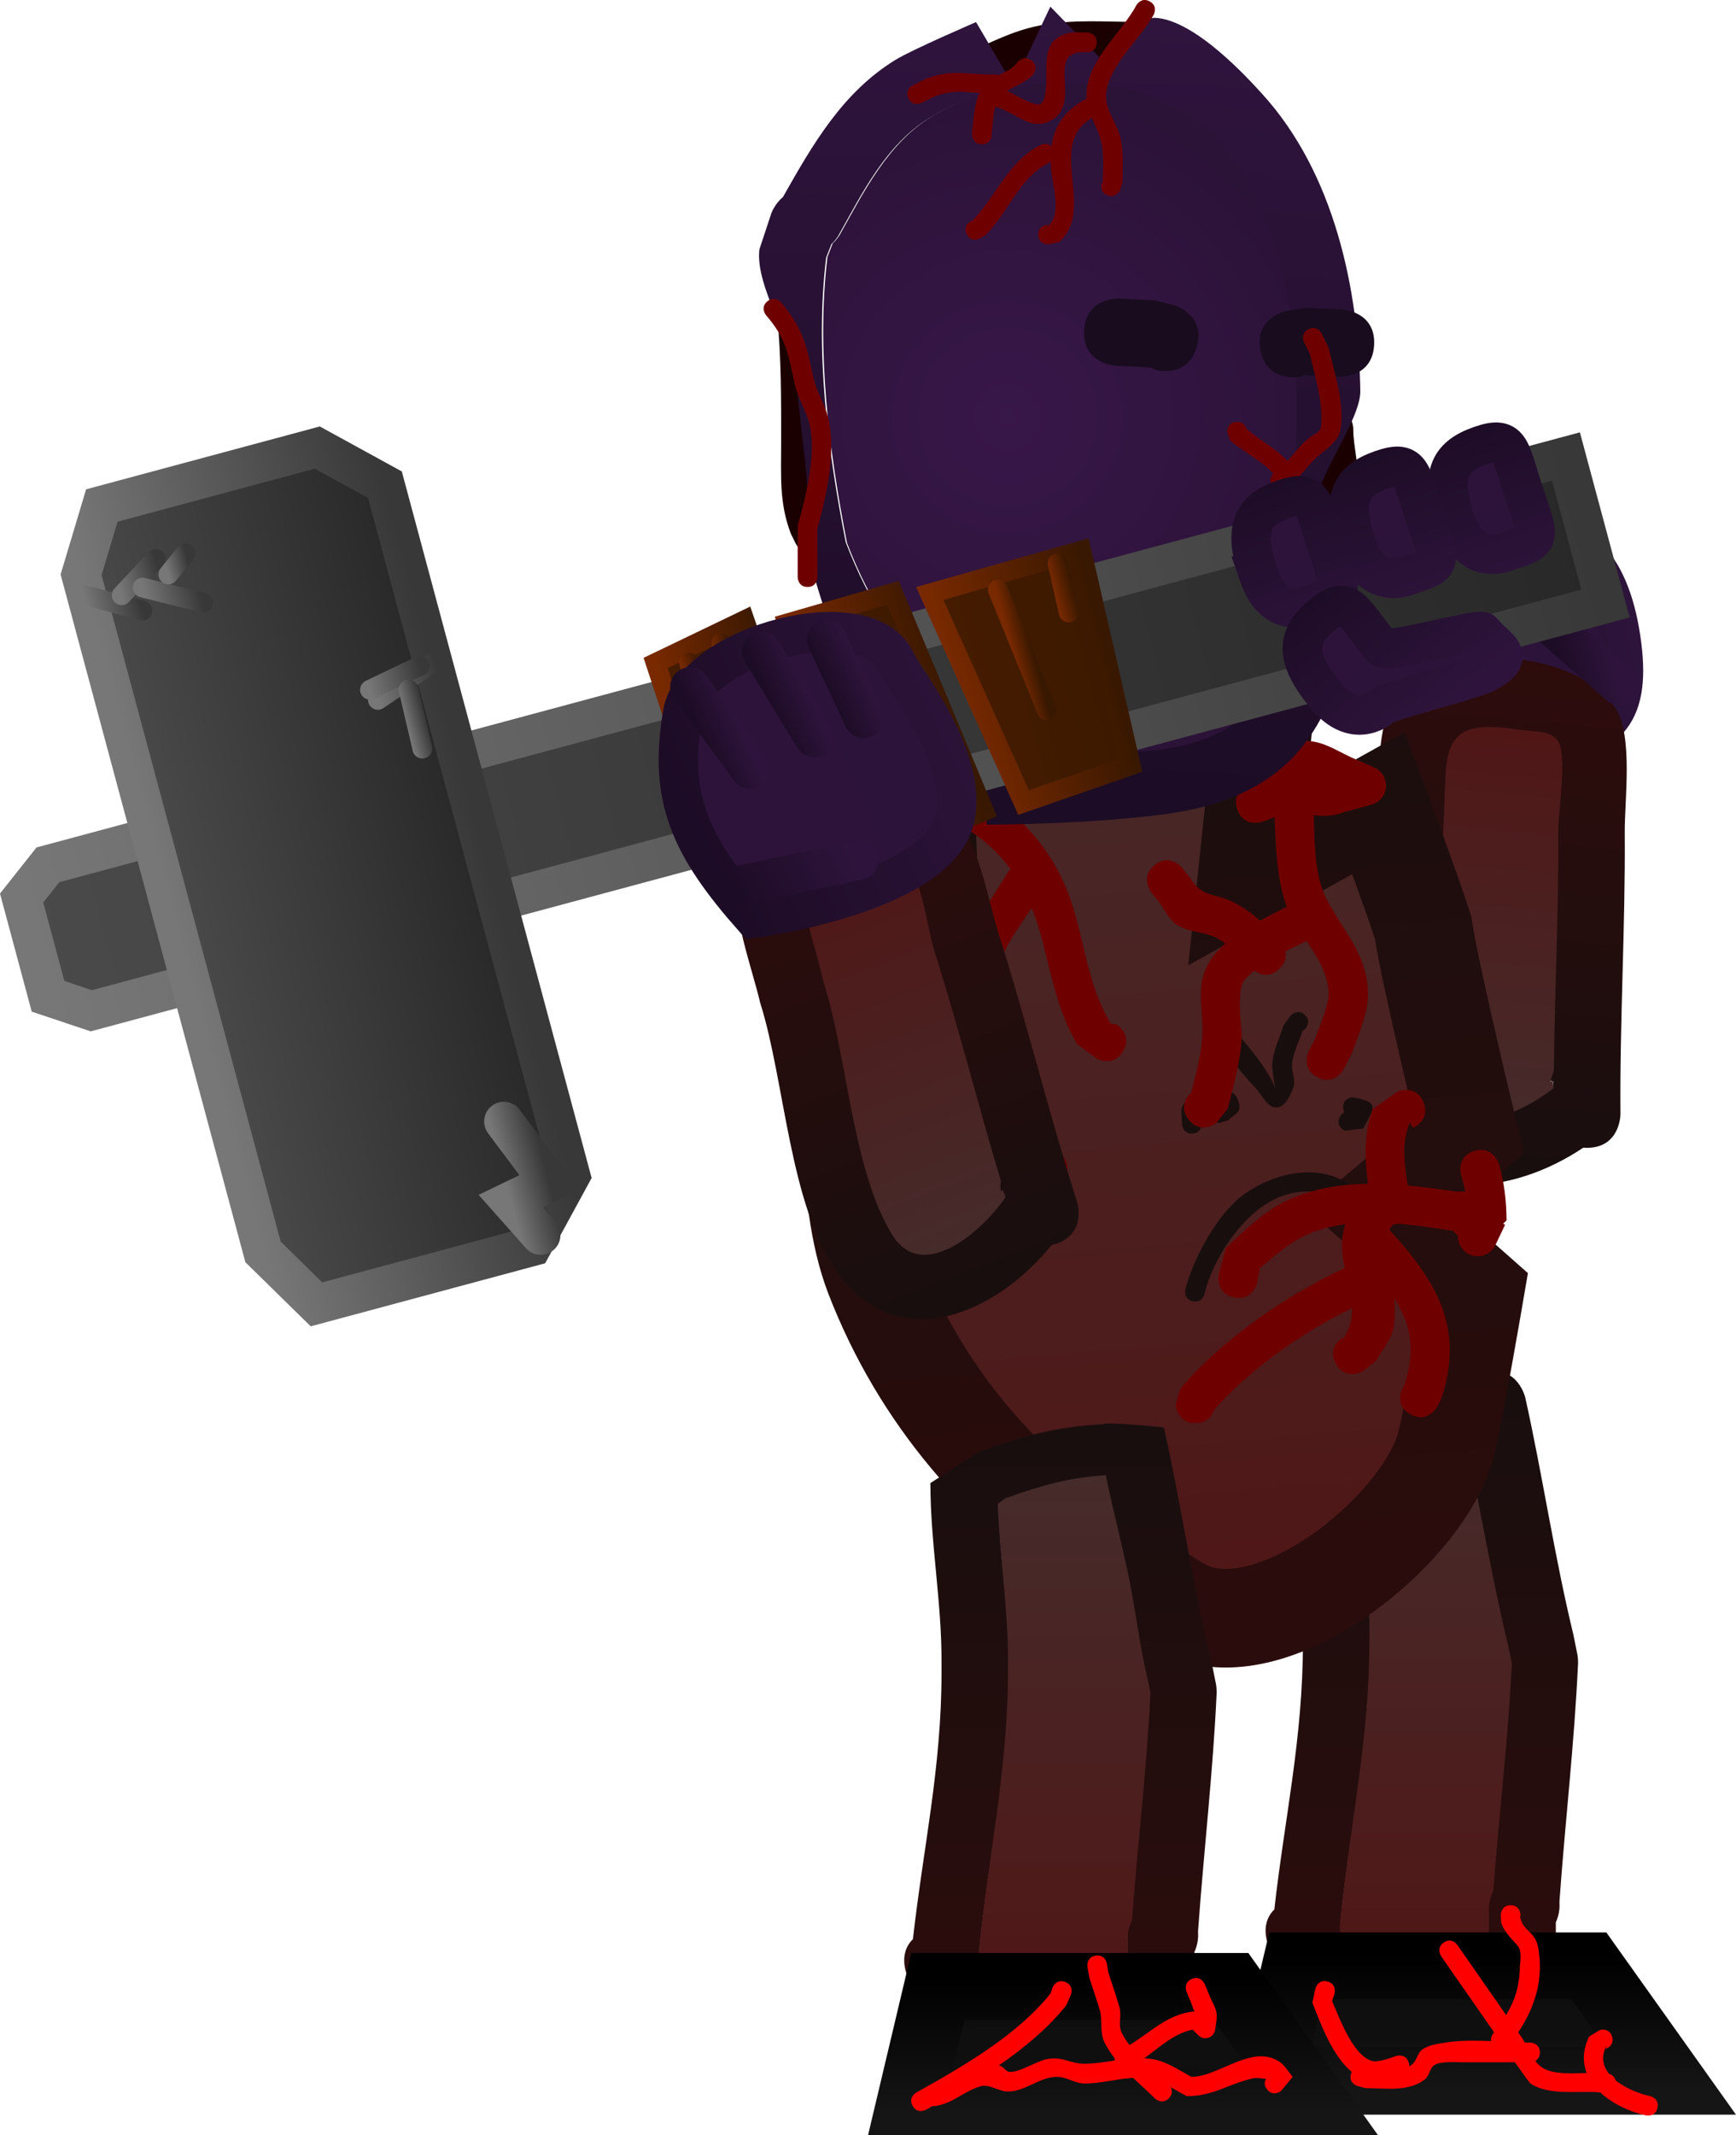 <svg version="1.1" xmlns="http://www.w3.org/2000/svg" xmlns:xlink="http://www.w3.org/1999/xlink" width="220.058" height="270.523" viewBox="0,0,220.058,270.523"><defs><linearGradient x1="340.288" y1="50.981" x2="368.051" y2="46.821" gradientUnits="userSpaceOnUse" id="color-1"><stop offset="0" stop-color="#2d1339"/><stop offset="1" stop-color="#2c1339"/></linearGradient><linearGradient x1="340.288" y1="50.981" x2="368.051" y2="46.821" gradientUnits="userSpaceOnUse" id="color-2"><stop offset="0" stop-color="#1d0c26"/><stop offset="1" stop-color="#2e143c"/></linearGradient><linearGradient x1="347.288" y1="118.467" x2="353.496" y2="51.833" gradientUnits="userSpaceOnUse" id="color-3"><stop offset="0" stop-color="#180e0e"/><stop offset="1" stop-color="#2e0c0c"/></linearGradient><linearGradient x1="347.93" y1="110.417" x2="352.572" y2="60.59" gradientUnits="userSpaceOnUse" id="color-4"><stop offset="0" stop-color="#462b2b"/><stop offset="1" stop-color="#501616"/></linearGradient><linearGradient x1="357.816" y1="52.086" x2="364.311" y2="50.438" gradientUnits="userSpaceOnUse" id="color-5"><stop offset="0" stop-color="#1d0c26"/><stop offset="1" stop-color="#2e143c"/></linearGradient><linearGradient x1="340.336" y1="141.944" x2="340.336" y2="225.846" gradientUnits="userSpaceOnUse" id="color-6"><stop offset="0" stop-color="#180e0e"/><stop offset="1" stop-color="#2e0c0c"/></linearGradient><linearGradient x1="340.835" y1="151.362" x2="340.835" y2="217.83" gradientUnits="userSpaceOnUse" id="color-7"><stop offset="0" stop-color="#462b2b"/><stop offset="1" stop-color="#501616"/></linearGradient><linearGradient x1="353.328" y1="216.063" x2="353.328" y2="233.118" gradientUnits="userSpaceOnUse" id="color-8"><stop offset="0" stop-color="#0d0d0d"/><stop offset="1" stop-color="#111111"/></linearGradient><linearGradient x1="353.328" y1="216.063" x2="353.328" y2="233.118" gradientUnits="userSpaceOnUse" id="color-9"><stop offset="0" stop-color="#000000"/><stop offset="1" stop-color="#151515"/></linearGradient><linearGradient x1="299.682" y1="39.783" x2="311.094" y2="173.665" gradientUnits="userSpaceOnUse" id="color-10"><stop offset="0" stop-color="#462b2b"/><stop offset="1" stop-color="#501616"/></linearGradient><linearGradient x1="299.872" y1="39.767" x2="311.284" y2="173.649" gradientUnits="userSpaceOnUse" id="color-11"><stop offset="0" stop-color="#190e0e"/><stop offset="1" stop-color="#2b0c0c"/></linearGradient><linearGradient x1="296.614" y1="-29.654" x2="291.642" y2="71.382" gradientUnits="userSpaceOnUse" id="color-12"><stop offset="0" stop-color="#2f143d"/><stop offset="1" stop-color="#1c0c25"/></linearGradient><radialGradient cx="287.819" cy="21.024" r="42.252" gradientUnits="userSpaceOnUse" id="color-13"><stop offset="0" stop-color="#381749"/><stop offset="1" stop-color="#2b1237"/></radialGradient><linearGradient x1="312.82" y1="37.776" x2="312.011" y2="54.204" gradientUnits="userSpaceOnUse" id="color-14"><stop offset="0" stop-color="#180c1e"/><stop offset="1" stop-color="#180c1e" stop-opacity="0"/></linearGradient><linearGradient x1="323.701" y1="37.566" x2="322.893" y2="53.994" gradientUnits="userSpaceOnUse" id="color-15"><stop offset="0" stop-color="#180c1e"/><stop offset="1" stop-color="#180c1e" stop-opacity="0"/></linearGradient><linearGradient x1="164.516" y1="88.214" x2="361.111" y2="35.365" gradientUnits="userSpaceOnUse" id="color-16"><stop offset="0" stop-color="#4a4a4a"/><stop offset="1" stop-color="#282828"/></linearGradient><linearGradient x1="164.516" y1="88.214" x2="361.111" y2="35.365" gradientUnits="userSpaceOnUse" id="color-17"><stop offset="0" stop-color="#777777"/><stop offset="1" stop-color="#383838"/></linearGradient><linearGradient x1="181.963" y1="84.117" x2="220.744" y2="73.692" gradientUnits="userSpaceOnUse" id="color-18"><stop offset="0" stop-color="#4a4a4a"/><stop offset="1" stop-color="#282828"/></linearGradient><linearGradient x1="181.963" y1="84.117" x2="220.744" y2="73.692" gradientUnits="userSpaceOnUse" id="color-19"><stop offset="0" stop-color="#777777"/><stop offset="1" stop-color="#383838"/></linearGradient><linearGradient x1="171.236" y1="45.447" x2="177.665" y2="43.719" gradientUnits="userSpaceOnUse" id="color-20"><stop offset="0" stop-color="#777777"/><stop offset="1" stop-color="#383838"/></linearGradient><linearGradient x1="175.088" y1="42.026" x2="180.28" y2="40.63" gradientUnits="userSpaceOnUse" id="color-21"><stop offset="0" stop-color="#777777"/><stop offset="1" stop-color="#383838"/></linearGradient><linearGradient x1="178.672" y1="44.509" x2="185.348" y2="42.714" gradientUnits="userSpaceOnUse" id="color-22"><stop offset="0" stop-color="#777777"/><stop offset="1" stop-color="#383838"/></linearGradient><linearGradient x1="181.176" y1="40.015" x2="183.895" y2="39.284" gradientUnits="userSpaceOnUse" id="color-23"><stop offset="0" stop-color="#777777"/><stop offset="1" stop-color="#383838"/></linearGradient><linearGradient x1="207.637" y1="55.53" x2="215.549" y2="53.403" gradientUnits="userSpaceOnUse" id="color-24"><stop offset="0" stop-color="#777777"/><stop offset="1" stop-color="#383838"/></linearGradient><linearGradient x1="206.829" y1="54.991" x2="213.504" y2="53.196" gradientUnits="userSpaceOnUse" id="color-25"><stop offset="0" stop-color="#777777"/><stop offset="1" stop-color="#383838"/></linearGradient><linearGradient x1="211.558" y1="59.645" x2="213.972" y2="58.996" gradientUnits="userSpaceOnUse" id="color-26"><stop offset="0" stop-color="#777777"/><stop offset="1" stop-color="#383838"/></linearGradient><linearGradient x1="259.317" y1="56.896" x2="268.712" y2="54.37" gradientUnits="userSpaceOnUse" id="color-27"><stop offset="0" stop-color="#777777"/><stop offset="1" stop-color="#383838"/></linearGradient><linearGradient x1="265.712" y1="55.044" x2="270.904" y2="53.648" gradientUnits="userSpaceOnUse" id="color-28"><stop offset="0" stop-color="#777777"/><stop offset="1" stop-color="#383838"/></linearGradient><linearGradient x1="269.69" y1="57.023" x2="277.602" y2="54.897" gradientUnits="userSpaceOnUse" id="color-29"><stop offset="0" stop-color="#777777"/><stop offset="1" stop-color="#383838"/></linearGradient><linearGradient x1="246.9" y1="65.933" x2="260.993" y2="62.145" gradientUnits="userSpaceOnUse" id="color-30"><stop offset="0" stop-color="#461c00"/><stop offset="1" stop-color="#3b1900"/></linearGradient><linearGradient x1="246.9" y1="65.933" x2="260.993" y2="62.145" gradientUnits="userSpaceOnUse" id="color-31"><stop offset="0" stop-color="#782900"/><stop offset="1" stop-color="#381800"/></linearGradient><linearGradient x1="263.945" y1="62.279" x2="281.252" y2="57.627" gradientUnits="userSpaceOnUse" id="color-32"><stop offset="0" stop-color="#461c00"/><stop offset="1" stop-color="#3b1900"/></linearGradient><linearGradient x1="263.945" y1="62.279" x2="281.252" y2="57.627" gradientUnits="userSpaceOnUse" id="color-33"><stop offset="0" stop-color="#782900"/><stop offset="1" stop-color="#381800"/></linearGradient><linearGradient x1="281.647" y1="57.123" x2="300.931" y2="51.939" gradientUnits="userSpaceOnUse" id="color-34"><stop offset="0" stop-color="#461c00"/><stop offset="1" stop-color="#3b1900"/></linearGradient><linearGradient x1="281.647" y1="57.123" x2="300.931" y2="51.939" gradientUnits="userSpaceOnUse" id="color-35"><stop offset="0" stop-color="#782900"/><stop offset="1" stop-color="#381800"/></linearGradient><linearGradient x1="266.727" y1="59.808" x2="269.941" y2="58.944" gradientUnits="userSpaceOnUse" id="color-36"><stop offset="0" stop-color="#782900"/><stop offset="1" stop-color="#381800"/></linearGradient><linearGradient x1="274.747" y1="63.882" x2="277.161" y2="63.233" gradientUnits="userSpaceOnUse" id="color-37"><stop offset="0" stop-color="#782900"/><stop offset="1" stop-color="#381800"/></linearGradient><linearGradient x1="288.491" y1="50.909" x2="290.905" y2="50.26" gradientUnits="userSpaceOnUse" id="color-38"><stop offset="0" stop-color="#782900"/><stop offset="1" stop-color="#381800"/></linearGradient><linearGradient x1="293.662" y1="43.024" x2="296.076" y2="42.375" gradientUnits="userSpaceOnUse" id="color-39"><stop offset="0" stop-color="#782900"/><stop offset="1" stop-color="#381800"/></linearGradient><linearGradient x1="248.975" y1="62.194" x2="251.389" y2="61.545" gradientUnits="userSpaceOnUse" id="color-40"><stop offset="0" stop-color="#782900"/><stop offset="1" stop-color="#381800"/></linearGradient><linearGradient x1="258.019" y1="69.705" x2="260.434" y2="69.056" gradientUnits="userSpaceOnUse" id="color-41"><stop offset="0" stop-color="#782900"/><stop offset="1" stop-color="#381800"/></linearGradient><linearGradient x1="250.752" y1="52.04" x2="253.167" y2="51.391" gradientUnits="userSpaceOnUse" id="color-42"><stop offset="0" stop-color="#782900"/><stop offset="1" stop-color="#381800"/></linearGradient><linearGradient x1="224.205" y1="118.061" x2="229.397" y2="116.666" gradientUnits="userSpaceOnUse" id="color-43"><stop offset="0" stop-color="#777777"/><stop offset="1" stop-color="#383838"/></linearGradient><linearGradient x1="294.526" y1="148.564" x2="294.526" y2="229.602" gradientUnits="userSpaceOnUse" id="color-44"><stop offset="0" stop-color="#180e0e"/><stop offset="1" stop-color="#2e0c0c"/></linearGradient><linearGradient x1="295.025" y1="155.119" x2="295.025" y2="221.587" gradientUnits="userSpaceOnUse" id="color-45"><stop offset="0" stop-color="#462b2b"/><stop offset="1" stop-color="#501616"/></linearGradient><linearGradient x1="307.947" y1="218.666" x2="307.947" y2="235.721" gradientUnits="userSpaceOnUse" id="color-46"><stop offset="0" stop-color="#0d0d0d"/><stop offset="1" stop-color="#111111"/></linearGradient><linearGradient x1="307.947" y1="218.666" x2="307.947" y2="235.721" gradientUnits="userSpaceOnUse" id="color-47"><stop offset="0" stop-color="#000000"/><stop offset="1" stop-color="#151515"/></linearGradient><linearGradient x1="286.261" y1="132.77" x2="262.107" y2="70.826" gradientUnits="userSpaceOnUse" id="color-48"><stop offset="0" stop-color="#180e0e"/><stop offset="1" stop-color="#2e0c0c"/></linearGradient><linearGradient x1="283.507" y1="125.207" x2="265.434" y2="78.862" gradientUnits="userSpaceOnUse" id="color-49"><stop offset="0" stop-color="#462b2b"/><stop offset="1" stop-color="#501616"/></linearGradient><linearGradient x1="346.262" y1="21.796" x2="353.689" y2="43.078" gradientUnits="userSpaceOnUse" id="color-50"><stop offset="0" stop-color="#2d1339"/><stop offset="1" stop-color="#2c1339"/></linearGradient><linearGradient x1="346.262" y1="21.796" x2="353.689" y2="43.078" gradientUnits="userSpaceOnUse" id="color-51"><stop offset="0" stop-color="#1d0c26"/><stop offset="1" stop-color="#2e143c"/></linearGradient><linearGradient x1="333.731" y1="24.853" x2="341.159" y2="46.135" gradientUnits="userSpaceOnUse" id="color-52"><stop offset="0" stop-color="#2d1339"/><stop offset="1" stop-color="#2c1339"/></linearGradient><linearGradient x1="333.731" y1="24.853" x2="341.159" y2="46.135" gradientUnits="userSpaceOnUse" id="color-53"><stop offset="0" stop-color="#1d0c26"/><stop offset="1" stop-color="#2e143c"/></linearGradient><linearGradient x1="321.306" y1="28.585" x2="328.734" y2="49.867" gradientUnits="userSpaceOnUse" id="color-54"><stop offset="0" stop-color="#2d1339"/><stop offset="1" stop-color="#2c1339"/></linearGradient><linearGradient x1="321.306" y1="28.585" x2="328.734" y2="49.867" gradientUnits="userSpaceOnUse" id="color-55"><stop offset="0" stop-color="#1d0c26"/><stop offset="1" stop-color="#2e143c"/></linearGradient><linearGradient x1="325.302" y1="43.957" x2="339.615" y2="61.371" gradientUnits="userSpaceOnUse" id="color-56"><stop offset="0" stop-color="#2d1339"/><stop offset="1" stop-color="#2c1339"/></linearGradient><linearGradient x1="325.302" y1="43.957" x2="339.615" y2="61.371" gradientUnits="userSpaceOnUse" id="color-57"><stop offset="0" stop-color="#1d0c26"/><stop offset="1" stop-color="#2e143c"/></linearGradient><linearGradient x1="246.399" y1="70.348" x2="285.195" y2="52.932" gradientUnits="userSpaceOnUse" id="color-58"><stop offset="0" stop-color="#2d1339"/><stop offset="1" stop-color="#2c1339"/></linearGradient><linearGradient x1="246.399" y1="70.348" x2="285.195" y2="52.932" gradientUnits="userSpaceOnUse" id="color-59"><stop offset="0" stop-color="#1d0c26"/><stop offset="1" stop-color="#2e143c"/></linearGradient><linearGradient x1="249.107" y1="61.496" x2="253.668" y2="59.448" gradientUnits="userSpaceOnUse" id="color-60"><stop offset="0" stop-color="#1d0c26"/><stop offset="1" stop-color="#2e143c"/></linearGradient><linearGradient x1="257.708" y1="57.238" x2="262.27" y2="55.19" gradientUnits="userSpaceOnUse" id="color-61"><stop offset="0" stop-color="#1d0c26"/><stop offset="1" stop-color="#2e143c"/></linearGradient><linearGradient x1="264.959" y1="55.272" x2="269.52" y2="53.224" gradientUnits="userSpaceOnUse" id="color-62"><stop offset="0" stop-color="#1d0c26"/><stop offset="1" stop-color="#2e143c"/></linearGradient><linearGradient x1="253.682" y1="82.154" x2="268.21" y2="75.632" gradientUnits="userSpaceOnUse" id="color-63"><stop offset="0" stop-color="#1d0c26"/><stop offset="1" stop-color="#2e143c"/></linearGradient></defs><g transform="translate(-160.102,31.785)"><g data-paper-data="{&quot;isPaintingLayer&quot;:true}" fill-rule="nonzero" stroke-linejoin="miter" stroke-miterlimit="10" stroke-dasharray="" stroke-dashoffset="0" style="mix-blend-mode: normal"><g><path d="M338.267,52.23c-1.443,-9.626 6.008,-14.936 13.675,-16.085c7.666,-1.149 12.167,3.316 13.609,12.942c1.443,9.626 -1.659,12.392 -9.325,13.54c-7.666,1.149 -16.517,-0.772 -17.959,-10.398z" fill="url(#color-1)" stroke="url(#color-2)" stroke-width="5" stroke-linecap="butt"/><g stroke="none" stroke-width="0.5" stroke-linecap="butt"><path d="M357,103.795c0.109,-9.999 0.607,-19.992 0.529,-30.022c-0.018,-2.379 1.154,-9.228 0.102,-11.337c-0.825,-1.653 -3.473,-1.335 -5.297,-1.629c-10.668,-1.722 -8.52,3.688 -9.219,12.845c0.083,9.771 -3.564,23.228 -1.155,32.592c1.861,7.235 11.294,2.707 15.023,-0.335c0.001,-0.228 0.002,-0.455 0.004,-0.683l-0.401,-0.101c0,0 0.082,-0.607 0.414,-1.33zM360.791,113.625c-8.853,5.975 -22.656,8.119 -26.973,-4.847c-3.267,-9.814 0.849,-25.03 0.775,-35.414c0.322,-4.302 -0.184,-12.513 2.048,-16.25c4.794,-8.027 23.338,-6.954 28.284,0.905c2.213,3.516 1.099,11.606 1.131,15.688c0.092,11.905 -0.643,23.768 -0.543,35.638c0,0 0.033,4.264 -4.231,4.297c-0.171,0.001 -0.335,-0.004 -0.492,-0.016z" fill="url(#color-3)"/><path d="M356.643,105.285l0.285,-0.22c-0.002,0.228 0.113,0.776 0.112,1.004c-3.729,3.043 -13.278,7.57 -15.139,0.335c-2.409,-9.364 1.213,-23.13 1.131,-32.901c0.699,-9.157 -1.347,-14.588 9.321,-12.866c1.824,0.294 4.51,-0.015 5.334,1.638c1.052,2.109 -0.08,8.978 -0.062,11.357c0.078,10.031 -0.454,20.323 -0.563,30.321c-0.332,0.723 -0.42,1.332 -0.42,1.332z" data-paper-data="{&quot;noHover&quot;:false,&quot;origItem&quot;:[&quot;Path&quot;,{&quot;applyMatrix&quot;:true,&quot;segments&quot;:[[[616.01757,324.85208],[0.42222,0.19775],[-5.862,-0.10908]],[[598.41748,324.4053],[5.88139,0],[-1.39497,0]],[[591.77102,324.29391],[1.24103,-0.60726],[-0.97287,0.47604]],[[590.7917,327.39212],[0.18086,-1.06789],[-1.058,6.24707]],[[598.28123,332.85556],[-5.36576,-0.45131],[5.72909,-0.0041]],[[617.38488,333.68111],[-5.50117,1.3696],[4.2505,-1.05822]],[[617.25671,324.87154],[1.76693,2.20033],[-0.1335,-0.00169]],[[616.85624,324.86607],[0.13349,0.00196],[0,0]],[616.79521,325.10061]],&quot;closed&quot;:true}]}" fill="url(#color-4)"/></g><path d="M356.62,47.372l8.887,7.781" fill="none" stroke="url(#color-5)" stroke-width="5" stroke-linecap="round"/></g><g stroke-linecap="butt"><g><g data-paper-data="{&quot;index&quot;:null}" stroke="none" stroke-width="0.5"><path d="M322.146,217.208l-1.139,-2.235c0,0 -1.415,-2.83 0.631,-4.833c1.293,-11.555 3.625,-21.667 3.625,-33.78c0,0 0,-4.264 4.264,-4.264c4.264,0 4.264,4.264 4.264,4.264c0,0 0,4.264 -4.264,4.264c-4.264,0 -4.264,-4.264 -4.264,-4.264v-1.412c0.018,-7.57 -1.407,-14.976 -1.412,-22.589c0,0 0,-4.066 3.97,-4.257l2.602,-1.633c5.721,-2.074 10.28,-3.181 15.969,-3.473c0.478,-0.4 1.119,-0.727 1.976,-0.918c4.162,-0.925 5.087,3.237 5.087,3.237c2.218,9.982 3.69,20.116 6.099,30.039l0.508,2.521c0,0 0.039,0.197 0.058,0.513c0.029,0.316 0.02,0.516 0.02,0.516c-0.461,10.134 -1.64,20.124 -2.359,30.228l0.011,0.637c0,0 0,0.981 -0.471,2.002c0,1.372 0,2.744 0,4.116v4.108c0.067,1.447 -0.417,2.419 -1.065,3.071c-0.595,0.7 -1.524,1.263 -2.971,1.316c-12.517,1.058 -23.348,5.024 -31.138,-7.176zM348.793,209.771c0,0 0,-1.086 0.548,-2.163c0.71,-9.548 1.798,-18.999 2.256,-28.577l-0.331,-1.669c-2.063,-8.537 -3.454,-17.219 -5.209,-25.832c-4.495,0.277 -8.007,1.233 -12.72,2.953l-0.902,0.67c0.261,6.637 1.341,13.138 1.355,19.794v1.412c0,12.643 -2.647,23.572 -3.786,35.719l0.021,0.988c0,0 0,0.205 -0.045,0.526c4.363,5.943 11.645,3.969 18.812,2.795c0,-2.492 0,-5.358 0,-6.615z" fill="url(#color-6)"/><path d="M348.835,216.552c-7.167,1.174 -14.55,3.143 -18.913,-2.801c0.045,-0.321 0.044,-0.526 0.044,-0.526l-0.023,-0.988c1.139,-12.147 3.738,-23.365 3.738,-36.008l0.01,-1.42c-0.014,-6.656 -1.04,-13.183 -1.302,-19.82l0.907,-0.671c4.713,-1.72 8.293,-2.679 12.787,-2.956c1.755,8.614 3.259,17.367 5.323,25.904l0.342,1.688c-0.458,9.578 -1.638,19.266 -2.348,28.815c-0.548,1.076 -0.556,2.165 -0.556,2.165c0,1.257 -0.01,4.127 -0.01,6.618z" data-paper-data="{&quot;noHover&quot;:false,&quot;origItem&quot;:[&quot;Path&quot;,{&quot;applyMatrix&quot;:true,&quot;segments&quot;:[[[329.34589,196.45675],[0,0.36854],[0,0]],[[329.50667,195.82278],[-0.16078,0.31546],[0.20811,-2.79922]],[[330.16794,187.44507],[-0.13425,2.80784],[0,0]],[[330.07085,186.95568],[0,0],[-0.60488,-2.50272]],[[328.54369,179.3825],[0.51447,2.5252],[-1.31764,0.08123]],[[324.81473,180.24814],[1.38162,-0.50411],[0,0]],[[324.55041,180.44449],[0,0],[0.07662,1.9458]],[[324.94774,186.24748],[-0.00418,-1.95127],[0,0]],[[324.94774,186.66137],[0,0],[0,3.7065]],[[323.83783,197.13298],[0.33393,-3.56105],[0,0]],[323.84403,197.42249],[[323.83081,197.57676],[0.01322,-0.09403],[1.27911,1.74231]],[[329.34589,198.39616],[-2.10106,0.34423],[0,-0.73049]]],&quot;closed&quot;:true}]}" fill="url(#color-7)"/></g><path d="M320.893,231.885l3.462,-14.589h37.177l10.385,14.589z" fill="url(#color-8)" stroke="url(#color-9)" stroke-width="8.5"/></g><path d="M328.366,219.263c1.212,0.306 0.906,1.518 0.906,1.518l-0.313,0.978c0.922,2.037 2.575,6.792 5.008,7.554c0.843,0.264 2.532,-0.432 3.148,-0.621c0,0 1.197,-0.359 1.556,0.838c0.054,0.179 0.073,0.34 0.066,0.483c0.148,-0.078 0.284,-0.17 0.405,-0.276c0.571,-0.502 0.651,-1.465 1.285,-1.885c0.816,-0.542 1.85,-0.681 2.816,-0.839c1.85,-0.303 3.859,-0.28 5.863,-0.196c-0.072,-0.525 0.275,-0.97 0.275,-0.97c0.039,-0.05 0.077,-0.099 0.115,-0.149c-1.902,-2.731 -3.803,-5.461 -5.705,-8.192l-0.999,-1.435c0,0 -0.714,-1.026 0.311,-1.74c1.026,-0.714 1.74,0.311 1.74,0.311c1.779,2.555 4.116,5.91 6.177,8.869c1.043,-1.726 1.67,-3.506 1.728,-5.82c0.026,-1.015 0.36,-2.274 -0.319,-3.029c-0.781,-0.868 -1.674,-1.741 -2.036,-2.852l-0.048,-0.957c0,0 0,-1.25 1.25,-1.25c1.25,0 1.25,1.25 1.25,1.25l-0.048,0.271c0.409,1.886 1.912,1.705 2.293,3.87c0.714,4.061 -0.429,7.518 -2.538,10.718c0.148,0.212 0.292,0.42 0.433,0.622c0.146,0.21 0.28,0.432 0.407,0.66c0.221,0.004 0.44,0.006 0.657,0.006c0,0 1.25,0 1.25,1.25c0,0.598 -0.286,0.91 -0.584,1.072c0.231,0.304 0.494,0.577 0.809,0.799c1.305,0.92 3.644,0.804 5.712,0.734c-0.524,-1.344 -0.52,-2.89 0.29,-4.597l1.337,-0.832c0,0 1.186,-0.395 1.581,0.791c0.395,1.186 -0.791,1.581 -0.791,1.581l0.109,-0.422c-0.753,1.396 -0.476,2.601 0.306,3.583c0.267,0.091 0.692,0.312 0.818,0.816c1.254,1.026 3.021,1.713 4.374,2.008c0,0 1.22,0.271 0.949,1.491c-0.271,1.22 -1.491,0.949 -1.491,0.949c-2.072,-0.467 -4.231,-1.472 -5.758,-2.909c-2.782,-0.247 -6.503,0.458 -8.853,-1.134c-0.14,-0.095 -1.125,-1.48 -1.966,-2.68c-2.176,0.002 -4.352,0.004 -6.528,-0.001c-0.699,-0.002 -3.006,-0.175 -3.728,0.378c-0.568,0.435 -0.602,1.365 -1.171,1.799c-2.13,1.624 -5.07,1.098 -7.542,1.098l-1.009,-0.269c0,0 -1.186,-0.395 -0.791,-1.581c0.025,-0.074 0.053,-0.143 0.083,-0.205c-2.496,-2.045 -4.02,-6.296 -4.994,-8.779l0.382,-1.774c0,0 0.306,-1.212 1.518,-0.906z" fill="#ff0000" stroke="none" stroke-width="0.5"/></g><g stroke-linecap="butt"><path d="M277.368,68.122c7.802,-5.974 4.746,-23.606 14.341,-26.691c12.523,-4.027 29.286,11.198 29.286,11.198l-2.794,26.587l16.635,-9.241c0,0 4.076,10.84 5.668,15.778c0.68,5.067 5.814,26.328 5.814,26.328l-11.073,9.398l11.79,10.413c0,0 -2.324,13.595 -3.504,18.854c-2.373,10.577 -20.861,26.023 -32.319,21.767c-2.515,-0.934 -8.638,-5.494 -10.855,-7.08c-13.241,-8.369 -23.612,-20.562 -29.399,-35.503c-4.095,-10.573 -2.498,-26.333 -3.608,-37.653c-0.96,-9.798 -1.854,-11.427 0.121,-21.473c1.053,-0.337 10.331,8.88 10.331,8.88z" data-paper-data="{&quot;noHover&quot;:false,&quot;origItem&quot;:[&quot;Path&quot;,{&quot;applyMatrix&quot;:true,&quot;segments&quot;:[[[676.95363,327.53763],[0.52277,-0.13029],[-1.28111,4.82322]],[[677.42355,343.54993],[-0.15471,-4.79615],[0.17873,5.54086]],[[677.97299,361.88541],[-1.65452,-5.27281],[2.33812,7.45136]],[[691.0677,380.04187],[-6.17325,-4.49245],[1.0278,0.84204]],[[696.10429,383.8304],[-1.19344,-0.53461],[5.43667,2.43539]],[[712.45871,374.29465],[-1.49146,5.06858],[2.76649,-9.40165]],[[713.03049,342.71279],[0.65934,9.6801],[-2.73024,-10.85366]],[[690.81498,319.65452],[14.83008,-3.71801],[-4.76467,1.19454]],[[677.83852,327.16594],[3.98524,-2.65696],[0,0]]],&quot;closed&quot;:true}],&quot;index&quot;:null}" fill="url(#color-10)" stroke="url(#color-11)" stroke-width="12.5"/><path d="M294.61,117.953c-1.778,1.758 -3.535,-0.02 -3.535,-0.02l-1.768,-2.276c-0.943,-3.697 -1.958,-7.05 -3.637,-10.498c-1.75,-3.593 -4.288,-6.763 -4.382,-10.928c-0.135,-5.944 3.612,-10.639 6.558,-15.47c0,0 0.12,-0.198 0.348,-0.436c-2.926,-3.943 -7.142,-6.568 -11.905,-7.786c-0.019,0.565 -0.262,1.194 -0.984,1.77c-1.955,1.558 -3.513,-0.396 -3.513,-0.396l-1.488,-4.702c2.664,-3.717 4.336,-4.602 8.905,-4.754c0,0 2.5,-0.034 2.534,2.465c0.013,0.942 -0.334,1.534 -0.771,1.906c5.943,2.373 10.882,6.702 13.78,12.765c2.842,5.944 2.682,12.653 6.184,18.339l0.656,0.051c0,0 2.15,1.275 0.875,3.425c-1.275,2.15 -3.425,0.875 -3.425,0.875l-2.372,-1.744c-3.308,-5.447 -3.521,-11.577 -5.783,-17.296c-1.698,2.497 -3.727,5.297 -4.364,8.009c-1.081,4.603 1.744,7.803 3.643,11.721c1.819,3.754 2.956,7.426 3.985,11.447l0.479,-0.002c0,0 1.758,1.778 -0.02,3.535zM274.428,70.037l0.106,-0.103c-0.009,-0.006 -0.019,-0.012 -0.028,-0.019c-0.026,0.04 -0.052,0.081 -0.078,0.122z" fill="#6e0000" stroke="none" stroke-width="0.5"/><path d="M334.182,126.213c-1.245,0.106 -1.352,-1.139 -1.352,-1.139l0.149,0.193c-0.297,-0.49 -0.593,-0.98 -0.89,-1.47c-1.668,-4.996 -6.843,-5.677 -11.023,-3.323c-3.856,2.171 -7.303,7.461 -8.272,11.677c0,0 -0.293,1.215 -1.508,0.922c-1.215,-0.293 -0.922,-1.508 -0.922,-1.508c0.95,-3.792 4.01,-9.514 7.325,-11.949c5.541,-4.071 14.009,-4.455 16.663,3.118c0.254,0.41 0.507,0.82 0.761,1.23l0.209,0.898c0,0 0.106,1.245 -1.139,1.352z" fill="#190e0e" stroke="none" stroke-width="0.5"/><path d="M325.455,96.759c0.956,0.806 0.15,1.761 0.15,1.761l-0.405,0.324c-0.407,1.335 -1.315,2.985 -1.319,4.417c-0.003,0.907 0.493,1.865 0.176,2.715c-0.387,1.038 -1.028,2.514 -2.136,2.547c-1.185,0.036 -1.797,-1.551 -2.62,-2.405c-2.281,-2.365 -4.223,-5.218 -6.291,-7.773c0,0 -0.786,-0.972 0.185,-1.758c0.972,-0.786 1.758,0.185 1.758,0.185c2.393,2.957 5.256,5.814 6.817,9.255c0.09,0.199 -0.114,-0.423 -0.143,-0.639c-0.1,-0.738 -0.25,-1.476 -0.244,-2.221c0.014,-1.72 0.935,-3.436 1.425,-5.051l0.885,-1.207c0,0 0.806,-0.956 1.761,-0.15z" fill="#190e0e" stroke="none" stroke-width="0.5"/><path d="M313.376,109.33c-0.016,-0.183 -0.002,-0.341 0.032,-0.478c-0.56,0.348 -1.12,0.866 -0.977,1.624c0,0 0.106,1.245 -1.139,1.352c-1.245,0.106 -1.352,-1.139 -1.352,-1.139c-0.068,-1.945 -0.494,-2.283 1.387,-3.696c1.636,-1.229 5.818,-1.679 5.887,1.546c0.015,0.73 -0.974,1.088 -1.461,1.633l-1.026,0.298c0,0 -1.245,0.106 -1.352,-1.139z" fill="#190e0e" stroke="none" stroke-width="0.5"/><path d="M306.471,77.802c1.955,-1.558 3.513,0.396 3.513,0.396l1.01,1.274c1.581,2.689 3.344,1.722 6.155,3.421c1.157,0.7 1.961,1.311 2.677,1.961c1.183,-0.651 2.364,-1.237 3.406,-1.755c-1.337,-3.472 -1.37,-7.611 -1.58,-11.347c-0.161,0.059 -0.317,0.123 -0.466,0.195l-1.062,0.381c0,0 -2.365,0.81 -3.175,-1.555c-0.49,-1.431 0.182,-2.293 0.79,-2.75c-0.604,-0.223 -1.209,-0.725 -1.439,-1.805c-0.52,-2.445 1.926,-2.965 1.926,-2.965c2.326,-0.491 6.208,-1.471 8.44,-1.072c1.843,0.33 3.449,1.46 5.174,2.191l2.419,1.064c0.833,0.347 1.449,1.135 1.531,2.097c0.105,1.234 -0.705,2.335 -1.866,2.633l-3.168,0.878l-0.009,-0.033c-0.072,0.029 -0.144,0.058 -0.217,0.085c-1.427,0.537 -2.687,0.586 -3.905,0.385c0.139,3.533 0.076,7.617 1.632,10.633c2.137,4.144 5.097,6.855 5.263,11.872c0.078,2.373 -1.242,5.438 -2.043,7.636l-1.003,1.998c0,0 -1.14,2.225 -3.365,1.085c-2.225,-1.14 -1.085,-3.365 -1.085,-3.365l0.758,-1.439c0.449,-1.215 1.778,-4.401 1.738,-5.832c-0.07,-2.496 -1.432,-4.589 -2.804,-6.623c-0.799,0.389 -1.728,0.832 -2.676,1.322c0.139,0.639 0.042,1.436 -0.777,2.214c-1.303,1.238 -2.56,0.649 -3.163,0.22c-0.496,0.396 -0.93,0.807 -1.273,1.231c-1.063,1.313 -0.302,6.324 -0.31,6.742c-0.06,3.204 -1.023,6.39 -1.768,9.478l-1.449,1.829c0,0 -1.955,1.558 -3.513,-0.396c-1.354,-1.698 -0.056,-3.097 0.308,-3.435c0.632,-2.489 1.385,-5.088 1.425,-7.647c0.053,-3.405 -0.99,-6.326 1.19,-9.407c0.455,-0.643 1.05,-1.257 1.736,-1.841c-0.256,-0.182 -0.535,-0.366 -0.844,-0.555c-1.633,-0.999 -3.864,-0.779 -5.421,-1.892c-1.011,-0.723 -1.517,-1.969 -2.275,-2.954l-0.83,-1.034c0,0 -1.558,-1.955 0.396,-3.513z" fill="#6e0000" stroke="none" stroke-width="0.5"/><path d="M329.889,109.847c0.155,-0.388 0.387,-0.595 0.629,-0.699c-0.081,-0.146 -0.138,-0.329 -0.158,-0.556c-0.106,-1.245 1.139,-1.352 1.139,-1.352c3.512,0.608 2.898,1.207 1.382,3.963l-2.292,0.266c0,0 -1.161,-0.462 -0.699,-1.624z" fill="#190e0e" stroke="none" stroke-width="0.5"/><path d="M340.532,107.826c0.989,2.296 -1.307,3.285 -1.307,3.285l-0.422,-0.677c-1.078,2.763 -0.686,5.215 -0.249,7.98c2.067,0.189 4.127,0.476 6.145,0.769l1.157,-0.012c-0.142,-0.68 -0.322,-1.353 -0.53,-2.013c0,0 -0.73,-2.391 1.662,-3.121c2.391,-0.73 3.121,1.662 3.121,1.662c0.684,2.301 0.946,4.735 0.965,7.135l-0.437,0.425l0.252,0.12l-1.199,2.526c-0.361,0.798 -1.132,1.382 -2.067,1.462c-1.376,0.117 -2.586,-0.903 -2.703,-2.279c-0.009,-0.101 -0.011,-0.201 -0.008,-0.3c-0.227,-0.178 -0.416,-0.386 -0.577,-0.617c-2.274,-0.352 -4.664,-0.729 -7.061,-0.928c-0.173,0.055 -0.365,0.097 -0.577,0.124c-0.021,0.003 -0.042,0.005 -0.063,0.007c-0.153,0.219 -0.287,0.433 -0.402,0.645c5.926,6.538 9.538,12.302 6.603,21.338l-0.539,1.066c0,0 -1.205,2.19 -3.395,0.985c-2.19,-1.205 -0.985,-3.395 -0.985,-3.395l0.173,-0.228c1.563,-4.608 0.759,-7.944 -1.255,-11.1c0.027,0.254 0.045,0.513 0.054,0.78c0.129,3.989 -0.461,4.011 -2.355,7.161l-1.597,1.286c0,0 -2.133,1.304 -3.437,-0.829c-1.304,-2.133 0.829,-3.437 0.829,-3.437l-0.035,0.331c0.928,-1.407 1.23,-2.736 1.219,-4.037c-6.251,3.035 -13.013,7.763 -17.538,12.937c-0.221,0.7 -0.774,1.501 -2.14,1.618c-2.491,0.212 -2.703,-2.279 -2.703,-2.279l0.562,-2.027c5.288,-6.253 13.445,-11.88 20.873,-15.326c-0.375,-1.687 -0.589,-3.433 0.025,-5.344c0.023,-0.07 0.047,-0.14 0.074,-0.209c-1.793,0.236 -3.529,0.691 -5.155,1.46c-2.028,0.958 -4.002,2.692 -5.703,4.121l-0.33,1.832c0,0 -0.586,2.43 -3.017,1.844c-2.43,-0.586 -1.844,-3.017 -1.844,-3.017l0.885,-3.202c2.296,-2.202 4.845,-4.703 7.807,-6.068c3.236,-1.491 6.694,-2.037 10.207,-2.085c-0.411,-3.239 -0.593,-6.023 0.586,-9.462l3.145,-2.213c0,0 2.296,-0.989 3.285,1.307z" fill="#6e0000" stroke="none" stroke-width="0.5"/></g><g stroke="none" stroke-width="0.5" stroke-linecap="butt"><path d="M325.401,37.141c-2.236,-1.118 -1.118,-3.354 -1.118,-3.354l0.788,-1.468c2.758,-3.425 1.586,-5.501 1.575,-9.763c0,0 0,-2.5 2.5,-2.5c2.5,0 2.5,2.5 2.5,2.5c-0.006,2.162 0.681,4.308 0.52,6.464c-0.24,3.209 -1.354,4.001 -3.149,6.369l-0.263,0.634c0,0 -1.118,2.236 -3.354,1.118z" fill="#1b0000"/><path d="M280.879,60.733c0.15,-0.1 0.32,-0.192 0.514,-0.275c2.298,-0.985 3.283,1.313 3.283,1.313l0.84,1.97l1.031,2.836c0.11,0.282 0.17,0.588 0.17,0.909c0,1.381 -1.119,2.5 -2.5,2.5c-0.755,0 -1.432,-0.335 -1.891,-0.864l-1.83,-2.091l0.028,-0.025l-0.089,-0.047c-0.482,-0.838 -1.544,-1.479 -2.511,-1.451c0,0 -2.488,-0.249 -2.239,-2.736c0.249,-2.488 2.736,-2.239 2.736,-2.239c0.798,0.127 1.657,0.077 2.456,0.202z" fill="#1b0000"/><path d="M264.316,38.192c-2.236,1.118 -3.354,-1.118 -3.354,-1.118l-0.611,-1.241c-1.487,-3.87 -1.232,-7.341 -1.23,-11.438c0.003,-5.365 0.028,-10.964 -0.513,-16.304c0,0 -0.249,-2.488 2.239,-2.736c2.488,-0.249 2.736,2.239 2.736,2.239c0.545,5.509 0.535,11.266 0.538,16.802c0.002,3.352 -0.438,6.478 0.872,9.581l0.44,0.861c0,0 1.118,2.236 -1.118,3.354z" fill="#1b0000"/><path d="M287.401,-18.609c-1.15,-0.377 -2.299,-0.753 -3.449,-1.13c0,0 -0.237,-0.079 -0.536,-0.262c-0.532,0.158 -2.312,0.518 -3.096,-1.444c-0.928,-2.321 1.393,-3.25 1.393,-3.25c2.934,-1.171 5.626,-2.673 8.695,-3.511c4.087,-1.116 8.286,-0.88 12.469,-0.815l3.395,1.481c0,0 2.276,1.035 1.241,3.31c-1.035,2.276 -3.31,1.241 -3.31,1.241l-3.408,2.333c-3.392,0.073 -5.79,-3.62 -9.104,-2.718c-0.071,0.019 -0.142,0.039 -0.213,0.059l0.279,0.056c1.168,0.21 2.055,1.232 2.055,2.461c0,1.381 -1.119,2.5 -2.5,2.5c-0.074,0 -0.147,-0.003 -0.219,-0.009l-3.388,-0.261l0.01,-0.133z" fill="#1b0000"/><g><path d="M264.827,0.842c-1.438,11.821 0.194,24.39 2.478,36.062c6.016,15.737 17.368,26.87 35.308,26.424c5.611,-0.139 12.035,-1.173 15.873,-5.788c3.744,-4.501 4.378,-11.099 5.106,-16.725l-0.23,-2.382c0.338,-6.868 0.741,-13.685 0.648,-20.562c-0.117,-10.943 -2.619,-23.582 -10.22,-32.02c-8.057,-8.945 -25.857,-8.806 -35.848,-2.707c-5.533,3.377 -8.532,9.513 -11.555,14.91c0,0 -0.307,0.545 -0.895,1.1zM332.109,41.453c-1.015,7.579 -2.102,15.546 -7.173,21.666c-4.238,5.115 -10.495,7.313 -16.775,8.192c-9.878,1.383 -22.968,1.386 -22.968,1.386l-1.405,-10.074l-9.224,2.722c0,0 -5.612,-6.888 -7.31,-11.375c-0.848,-4.23 -5.674,-15.528 -4.877,-19.279c0.721,-3.39 -1.099,-13.934 -1.262,-17.905c-0.202,-4.913 -5.331,-12.174 -4.753,-16.969l1.512,-4.573c0,0 0.426,-1.203 1.471,-2.059c3.741,-6.617 7.546,-13.265 14.265,-17.385c2.168,-1.329 10.219,-4.784 10.219,-4.784l4.708,8.001l4.709,-9.962l7.76,8.01c0,0 3.017,-6.721 5.514,-6.595c5.066,0.255 11.809,7.699 13.591,9.657c9.076,9.97 12.225,24.607 12.427,37.634c0.047,3.632 -5.554,10.927 -5.694,14.542c-0.132,3.406 5.205,3.134 5.037,6.552l0.238,1.545c0,0 0.024,0.204 0.016,0.528c0.002,0.324 -0.025,0.528 -0.025,0.528z" data-paper-data="{&quot;index&quot;:null}" fill="url(#color-12)"/><path d="M265.663,-0.949c0.588,-0.555 0.899,-1.105 0.899,-1.105c3.023,-5.397 6.087,-11.581 11.62,-14.958c9.991,-6.099 27.942,-6.23 35.999,2.715c7.6,8.438 10.189,21.209 10.306,32.152c0.094,6.877 -0.333,13.799 -0.671,20.667l0.225,2.39c-0.728,5.626 -1.409,12.27 -5.153,16.771c-3.838,4.615 -10.323,5.674 -15.934,5.813c-17.94,0.446 -29.472,-10.767 -35.488,-26.504c-2.284,-11.672 -3.909,-24.425 -2.472,-36.246z" data-paper-data="{&quot;noHover&quot;:false,&quot;origItem&quot;:[&quot;Path&quot;,{&quot;applyMatrix&quot;:true,&quot;segments&quot;:[[[671.09228,293.63325],[0,0],[-0.50118,6.96414]],[[673.5825,314.68052],[-1.67396,-6.76963],[3.97672,9.04261]],[[695.02141,329.13737],[-10.49315,0.77816],[3.28185,-0.24338]],[[704.15028,325.29034],[-2.11482,2.81329],[2.06259,-2.74382]],[[706.65855,315.34875],[-0.26422,3.31542],[0,0]],[[706.45502,313.96054],[0,0],[0,-4.03171]],[[706.24174,301.9005],[0.25297,4.02447],[-0.38383,-6.40502]],[[699.33412,283.4432],[4.6941,4.72241],[-4.97613,-5.00614]],[[678.26275,282.89097],[5.67532,-3.85953],[-3.14292,2.13736]],[[671.92541,291.95545],[1.61496,-3.24753],[0,0]],[[671.43327,292.62555],[0.3281,-0.342],[0,0]]],&quot;closed&quot;:true}],&quot;index&quot;:null}" fill="url(#color-13)"/><path d="M311.794,12.203c-1.236,4.081 -5.317,2.845 -5.317,2.845l-0.441,-0.267c-1.486,-0.073 -2.973,-0.146 -4.459,-0.219c0,0 -4.259,-0.21 -4.049,-4.468c0.21,-4.259 4.468,-4.049 4.468,-4.049c1.486,0.073 2.973,0.146 4.459,0.219l2.495,0.623c0,0 4.081,1.236 2.844,5.317z" data-paper-data="{&quot;index&quot;:null}" fill="#180c1e"/><path d="M312.291,54.217c-3.926,-0.193 -3.733,-4.119 -3.733,-4.119l0.192,-3.752c-0.112,-1.45 -0.224,-2.901 -0.335,-4.351c0,0 -0.295,-3.919 3.624,-4.215c3.92,-0.295 4.215,3.624 4.215,3.624c0.119,1.613 0.238,3.226 0.357,4.84l-0.201,4.241c0,0 -0.193,3.926 -4.119,3.733z" data-paper-data="{&quot;index&quot;:null}" fill="url(#color-14)"/><path d="M323.173,54.008c-3.926,-0.193 -3.733,-4.119 -3.733,-4.119l0.192,-3.752c-0.112,-1.45 -0.224,-2.901 -0.335,-4.351c0,0 -0.295,-3.92 3.624,-4.215c3.92,-0.295 4.215,3.624 4.215,3.624c0.119,1.613 0.238,3.226 0.357,4.84l-0.201,4.241c0,0 -0.193,3.926 -4.119,3.733z" data-paper-data="{&quot;index&quot;:null}" fill="url(#color-15)"/><path d="M319.884,12.601c-0.83,-4.182 3.353,-5.012 3.353,-5.012l2.544,-0.375c1.486,0.073 2.973,0.146 4.459,0.219c0,0 4.259,0.21 4.049,4.468c-0.21,4.259 -4.468,4.049 -4.468,4.049c-1.486,-0.073 -2.973,-0.146 -4.459,-0.219l-0.466,0.222c0,0 -4.182,0.83 -5.012,-3.353z" data-paper-data="{&quot;index&quot;:null}" fill="#180c1e"/></g><path d="M262.467,42.578c-1.25,0 -1.25,-1.25 -1.25,-1.25v-0.205c0,-2.105 -0.002,-4.209 0.012,-6.313c1.04,-3.714 2.596,-9.773 1.273,-13.576c-0.514,-1.477 -1.31,-2.806 -1.657,-4.369c-0.859,-3.863 -1.007,-5.644 -3.625,-8.698c0,0 -0.813,-0.949 0.136,-1.763c0.949,-0.813 1.763,0.136 1.763,0.136c2.825,3.296 3.236,5.594 4.153,9.722c0.336,1.511 1.154,2.787 1.617,4.227c1.373,4.268 0.034,10.503 -1.183,14.668c0.016,1.989 0.012,3.978 0.012,5.967v0.205c0,0 0,1.25 -1.25,1.25z" fill="#6e0000"/><path d="M293.781,46.423c1.25,0 1.25,1.25 1.25,1.25v0.819c-0.058,3.163 0.691,6.267 0.695,9.527c3.217,-0.637 6.224,-1.836 8.428,-4.067l0.205,-0.205c0,0 0.884,-0.884 1.768,0c0.884,0.884 0,1.768 0,1.768l-0.205,0.205c-2.853,2.825 -6.603,4.177 -10.552,4.834c-0.196,0.266 -0.53,0.495 -1.099,0.438c-0.255,-0.025 -0.452,-0.098 -0.604,-0.197c-2.507,0.297 -5.054,0.364 -7.467,0.392c-0.516,1.052 -1.141,1.942 -1.959,2.467c-1.974,1.266 -6.045,1.023 -8.371,1.605c0,0 -1.213,0.303 -1.516,-0.91c-0.303,-1.213 0.91,-1.516 0.91,-1.516c1.763,-0.441 3.52,-0.935 5.342,-1.058c0.518,-0.035 1.697,0.143 2.25,-0.202c0.318,-0.199 0.538,-0.493 0.708,-0.832c-0.143,-0.182 -0.242,-0.435 -0.242,-0.788c0,-0.86 0.592,-1.128 0.961,-1.212c0.737,-1.879 1.331,-3.667 2.241,-5.487l0.205,-0.409c0,0 0.559,-1.118 1.677,-0.559c1.118,0.559 0.559,1.677 0.559,1.677l-0.205,0.409c-0.576,1.153 -1.033,2.763 -1.574,4.345c1.944,-0.009 4.007,-0.075 6.048,-0.312c0.118,-3.418 -0.657,-6.569 -0.702,-9.913v-0.819c0,0 0,-1.25 1.25,-1.25z" fill="#6e0000"/><path d="M325.972,9.918c1.12,-0.555 1.675,0.565 1.675,0.565l0.853,1.74c0.744,3.17 2.124,7.251 1.503,10.528c-0.242,1.279 -1.492,2.18 -2.509,2.991c-1.228,0.979 -2.046,2.217 -3.108,3.286c-0.002,1.583 -0.782,3.627 0.301,4.461c1.129,-0.336 2.334,-0.39 3.709,0.119c1.388,0.514 1.883,1.362 2.776,2.418c0,0 0.8,0.96 -0.16,1.761c-0.96,0.8 -1.761,-0.16 -1.761,-0.16c-1.308,-1.599 -2.666,-1.886 -4.071,-1.577c0.305,2.398 1.606,4.479 1.97,6.945l-1.158,1.626c0,0 -1.04,0.693 -1.733,-0.347c-0.588,-0.882 0.071,-1.515 0.285,-1.687c-0.411,-1.972 -1.282,-3.694 -1.698,-5.62c-1.722,0.882 -3.508,2.052 -5.352,2.324l-1.405,0.013c0,0 -1.25,0 -1.25,-1.25c0,-1.25 1.25,-1.25 1.25,-1.25l1.051,0.013c1.97,-0.27 3.61,-1.399 5.277,-2.318c-0.81,-1.4 -0.247,-2.7 -0.289,-4.209c-0.25,-0.056 -0.51,-0.211 -0.735,-0.547c-0.462,-0.693 -0.155,-1.231 0.102,-1.514c-1.187,-1.473 -4.439,-3.202 -5.472,-4.231l-0.366,-1.089c0,0 0,-1.25 1.25,-1.25c0.782,0 1.074,0.489 1.184,0.855c1.433,1.285 3.819,2.561 5.221,4.11c0.862,-0.952 1.592,-2.014 2.657,-2.864c0.571,-0.455 1.51,-0.786 1.584,-1.512c0.302,-2.978 -0.751,-6.303 -1.407,-9.183l-0.739,-1.472c0,0 -0.555,-1.12 0.565,-1.675z" fill="#6e0000"/><path d="M282.634,-2.116c-0.559,-1.118 0.559,-1.677 0.559,-1.677l0.084,0.029c3.162,-3.153 4.552,-7.543 8.716,-9.649c0,0 0.799,-0.4 1.384,0.152c0.375,-2.598 1.746,-4.62 4.462,-6.041c-0.027,-0.36 -0.022,-0.74 0.025,-1.149c0.468,-4.049 4.415,-7.226 6.281,-10.659c0,0 0.599,-1.097 1.696,-0.499c1.097,0.599 0.499,1.696 0.499,1.696c-1.698,3.102 -5.496,6.195 -5.999,9.808c-0.297,2.13 1.373,3.875 1.825,5.903c0.402,1.805 0.234,3.758 0.234,5.589l-0.337,0.968c0,0 -0.559,1.118 -1.677,0.559c-1.118,-0.559 -0.559,-1.677 -0.559,-1.677l0.073,0.15c0,-1.637 0.182,-3.439 -0.176,-5.053c-0.267,-1.207 -0.778,-2.179 -1.203,-3.168c-5.89,3.45 0.594,11.4 -4.144,15.731l-1.414,0.29c0,0 -1.25,0 -1.25,-1.25c0,-1.25 1.25,-1.25 1.25,-1.25l-0.186,0.29c1.992,-1.392 0.808,-4.974 0.583,-7.074c-0.043,-0.405 -0.071,-0.8 -0.083,-1.185c-0.095,0.069 -0.164,0.103 -0.164,0.103c-3.783,1.865 -5.182,6.289 -8.066,9.181l-0.734,0.439c0,0 -1.118,0.559 -1.677,-0.559z" fill="#6e0000"/><path d="M275.266,-19.308c-0.559,-1.118 0.559,-1.677 0.559,-1.677l1.697,-0.846c3.387,-1.267 5.438,-0.443 8.686,-0.514c0,0 0.205,0 0.449,0.083c0.877,-0.413 1.774,-0.748 2.463,-1.661c0,0 0.781,-0.976 1.757,-0.195c0.976,0.781 0.195,1.757 0.195,1.757c-0.817,0.983 -2.237,1.415 -3.301,2.079c1.362,0.714 3.676,2.085 4.264,1.646c0.723,-0.539 0.705,-2.715 0.7,-3.482c-0.018,-2.626 -0.085,-4.934 3.096,-5.532c0.535,-0.1 1.089,-0.011 1.633,-0.016h0.409c0,0 1.25,0 1.25,1.25c0,1.25 -1.25,1.25 -1.25,1.25h-0.409c-4.866,-0.064 -0.207,6.275 -3.985,8.571c-2.687,1.633 -4.792,-1.094 -7.165,-1.65c0,0 -0.014,-0.003 -0.037,-0.011c-0.311,1.11 -0.337,2.424 -0.466,3.456l0.01,0.05c0,0 0,1.25 -1.25,1.25c-1.25,0 -1.25,-1.25 -1.25,-1.25l0.01,-0.36c0.191,-1.526 0.24,-3.397 0.906,-4.862c-1.903,-0.194 -3.371,-0.449 -5.715,0.432l-1.578,0.791c0,0 -1.118,0.559 -1.677,-0.559z" fill="#6e0000"/></g><g><path d="M363.614,44.679l-191.94,51.598l-5.486,-1.838l-3.346,-12.448l3.335,-4.209l192.429,-51.729z" fill="url(#color-16)" stroke="url(#color-17)" stroke-width="5" stroke-linecap="butt"/><path d="M227.526,126.13l-27.308,7.341l-6.773,-6.642l-23.063,-85.792l2.628,-8.775l27.308,-7.341l8.579,4.702l23.528,87.523z" fill="url(#color-18)" stroke="url(#color-19)" stroke-width="5" stroke-linecap="butt"/><path d="M170.738,43.593l7.425,1.981" fill="none" stroke="url(#color-20)" stroke-width="2.5" stroke-linecap="round"/><path d="M179.848,39.023l-4.328,4.61" fill="none" stroke="url(#color-21)" stroke-width="2.5" stroke-linecap="round"/><path d="M185.846,44.569l-7.672,-1.914" fill="none" stroke="url(#color-22)" stroke-width="2.5" stroke-linecap="round"/><path d="M181.441,41.004l2.188,-2.709" fill="none" stroke="url(#color-23)" stroke-width="2.5" stroke-linecap="round"/><path d="M208.003,56.89l7.181,-4.846" fill="none" stroke="url(#color-24)" stroke-width="2.5" stroke-linecap="round"/><path d="M213.338,52.578l-6.343,3.031" fill="none" stroke="url(#color-25)" stroke-width="2.5" stroke-linecap="round"/><path d="M211.892,55.579l1.747,7.484" fill="none" stroke="url(#color-26)" stroke-width="2.5" stroke-linecap="round"/><path d="M269.709,58.079l-5.181,-1.523l-6.208,-3.368" fill="none" stroke="url(#color-27)" stroke-width="2.5" stroke-linecap="round"/><path d="M266.077,56.404l4.461,-4.115" fill="none" stroke="url(#color-28)" stroke-width="2.5" stroke-linecap="round"/><path d="M269.092,54.798l9.108,2.323" fill="none" stroke="url(#color-29)" stroke-width="2.5" stroke-linecap="round"/><path d="M252.006,79.009l-8.794,-26.797l11.269,-5.415l10.799,31.296z" fill="url(#color-30)" stroke="url(#color-31)" stroke-width="2.5" stroke-linecap="round"/><path d="M269.341,77.265l-9.45,-30.068l13.415,-3.871l11.535,27.651z" fill="url(#color-32)" stroke="url(#color-33)" stroke-width="2.5" stroke-linecap="round"/><path d="M289.852,69.896l-11.894,-26.494l19.218,-5.431l6.256,27.215z" fill="url(#color-34)" stroke="url(#color-35)" stroke-width="2.5" stroke-linecap="round"/><path d="M264.036,49.795l8.598,19.162" fill="none" stroke="url(#color-36)" stroke-width="2.5" stroke-linecap="round"/><path d="M272.904,56.159l6.099,14.797" fill="none" stroke="url(#color-37)" stroke-width="2.5" stroke-linecap="round"/><path d="M292.814,58.23l-6.232,-15.292" fill="none" stroke="url(#color-38)" stroke-width="2.5" stroke-linecap="round"/><path d="M295.576,45.823l-1.414,-6.247" fill="none" stroke="url(#color-39)" stroke-width="2.5" stroke-linecap="round"/><path d="M252.931,71.603l-5.498,-19.465" fill="none" stroke="url(#color-40)" stroke-width="2.5" stroke-linecap="round"/><path d="M257.129,59.605l4.195,19.55" fill="none" stroke="url(#color-41)" stroke-width="2.5" stroke-linecap="round"/><path d="M252.368,53.727l-0.816,-4.022" fill="none" stroke="url(#color-42)" stroke-width="2.5" stroke-linecap="round"/><path d="M223.975,110.303l5.788,7.723l-4.926,2.385l3.802,4.28" fill="none" stroke="url(#color-43)" stroke-width="5" stroke-linecap="round"/></g><g stroke-linecap="butt"><g><g data-paper-data="{&quot;index&quot;:null}" stroke="none" stroke-width="0.5"><path d="M276.336,220.964l-1.139,-2.235c0,0 -1.415,-2.83 0.63,-4.833c1.293,-11.555 3.625,-21.667 3.625,-33.78c0,0 0,-4.264 4.264,-4.264c4.264,0 4.264,4.264 4.264,4.264c0,0 0,4.264 -4.264,4.264c-4.264,0 -4.264,-4.264 -4.264,-4.264v-1.412c0.018,-7.57 -1.407,-14.976 -1.412,-22.589l6.187,-3.966c5.721,-2.074 9.896,-3.181 15.584,-3.473c0.478,-0.4 7.832,0.396 7.832,0.396c2.218,9.982 3.69,20.116 6.099,30.039l0.508,2.521c0,0 0.039,0.197 0.058,0.513c0.029,0.316 0.02,0.516 0.02,0.516c-0.461,10.134 -1.64,20.124 -2.359,30.228l0.011,0.637c0,0 0,0.981 -0.471,2.002c0,1.372 0,2.744 0,4.116v4.108c0.067,1.447 -0.417,2.419 -1.065,3.071c-0.595,0.7 -1.524,1.263 -2.971,1.316c-12.517,1.058 -23.348,5.024 -31.138,-7.176zM302.983,213.528c0,0 -0,-1.086 0.548,-2.163c0.71,-9.548 1.798,-18.999 2.256,-28.577l-0.331,-1.669c-2.063,-8.537 -3.454,-17.219 -5.209,-25.832c-4.495,0.277 -8.007,1.233 -12.72,2.953l-0.902,0.67c0.261,6.637 1.341,13.138 1.355,19.794v1.412c0,12.643 -2.647,23.572 -3.786,35.719l0.021,0.988c0,0 0,0.205 -0.045,0.526c4.363,5.943 11.645,3.969 18.812,2.795c0,-2.492 0,-5.358 0,-6.615z" fill="url(#color-44)"/><path d="M303.024,220.309c-7.167,1.174 -14.55,3.143 -18.913,-2.801c0.045,-0.321 0.044,-0.526 0.044,-0.526l-0.023,-0.988c1.139,-12.147 3.738,-23.365 3.738,-36.008l0.01,-1.42c-0.014,-6.656 -1.04,-13.183 -1.302,-19.82l0.907,-0.671c4.713,-1.72 8.293,-2.679 12.787,-2.956c0.917,4.5 2.15,9.039 3.046,13.565c0.819,4.136 1.292,8.262 2.277,12.339l0.342,1.688c-0.458,9.578 -1.638,19.266 -2.348,28.815c-0.548,1.076 -0.556,2.165 -0.556,2.165c0,1.257 -0.01,4.127 -0.01,6.618z" data-paper-data="{&quot;noHover&quot;:false,&quot;origItem&quot;:[&quot;Path&quot;,{&quot;applyMatrix&quot;:true,&quot;segments&quot;:[[[656.20845,399.25981],[0,0.73707],[0,0]],[[656.53001,397.99186],[-0.32156,0.63093],[0.41621,-5.59843]],[[657.85254,381.23645],[-0.26849,5.61568],[0,0]],[[657.65836,380.25767],[0,0],[-1.20977,-5.00543]],[[654.60405,365.11129],[1.02893,5.0504],[-2.63528,0.16247]],[[647.14612,366.84258],[2.76323,-1.00821],[0,0]],[[646.61747,367.23529],[0,0],[0.15324,3.89159]],[[647.41214,378.84126],[-0.00836,-3.90254],[0,0]],[[647.41214,379.66904],[0,0],[0,7.413]],[[645.19232,400.61227],[0.66787,-7.12211],[0,0]],[645.20473,401.19129],[[645.17828,401.49982],[0.02645,-0.18806],[2.55822,3.48462]],[[656.20845,403.13861],[-4.20212,0.68846],[0,-1.46098]]],&quot;closed&quot;:true}]}" fill="url(#color-45)"/></g><path d="M275.512,234.488l3.462,-14.589h37.177l10.385,14.589z" fill="url(#color-46)" stroke="url(#color-47)" stroke-width="8.5"/></g><path d="M311.192,218.931c1.155,-0.477 1.633,0.678 1.633,0.678l0.563,1.362c0.319,0.888 0.974,1.72 0.957,2.664c-0.002,0.104 -0.011,0.207 -0.027,0.309l0.022,0.003l-0.202,1.414c-0.078,0.615 -0.603,1.091 -1.24,1.091c-0.345,0 -0.658,-0.14 -0.884,-0.366l-0.724,-0.724c-2.271,0.425 -4.172,2.193 -6.122,3.618c0.323,0.018 0.647,0.052 0.972,0.105c1.851,0.303 3.391,1.401 4.999,2.269c3.491,-0.045 7.644,-4.185 11.115,-1.95c0.726,0.468 1.146,1.293 1.719,1.939l-1.492,1.795c0,0 -0.976,0.781 -1.757,-0.195c-0.437,-0.547 -0.323,-1.032 -0.139,-1.354c-0.537,-0.017 -1.16,-0.168 -1.695,-0.047c-3.086,0.703 -5.042,2.27 -8.325,2.245c-0.674,-0.32 -1.36,-0.743 -2.063,-1.137c0.175,0.338 0.294,0.878 -0.245,1.418c-0.884,0.884 -1.768,0 -1.768,0c-0.86,-0.86 -1.819,-1.708 -2.749,-2.592c-2.091,0.117 -4.166,0.733 -6.232,0.706c-1.082,-0.014 -2.063,-0.729 -3.141,-0.823c-2.307,-0.202 -4.293,1.92 -6.582,1.839c-1.157,-0.041 -2.301,-0.982 -3.41,-0.651c-2.107,0.628 -3.432,2.134 -5.683,2.489c0,0 -0.153,0.022 -0.359,-0.004c-0.285,0.16 -0.567,0.317 -0.848,0.473c0,0 -1.093,0.607 -1.7,-0.486c-0.607,-1.093 0.486,-1.7 0.486,-1.7c5.796,-3.22 12.889,-7.319 17.024,-12.577l0.229,-0.711c0,0 0.464,-1.161 1.625,-0.696c1.161,0.464 0.696,1.625 0.696,1.625l-0.59,1.335c-2.272,2.85 -5.311,5.377 -8.562,7.623c0.04,0.005 0.079,0.009 0.119,0.015c0.491,0.065 0.77,0.741 1.264,0.783c1.206,0.104 3.483,-1.387 4.732,-1.622c2.018,-0.38 2.89,0.594 4.784,0.591c1.275,-0.002 2.547,-0.219 3.823,-0.414c-0.021,-0.105 -0.026,-0.203 -0.02,-0.295c-0.498,-0.631 -0.938,-1.296 -1.289,-2.006c-0.57,-1.156 -0.3,-2.561 -0.517,-3.832c-0.049,-0.288 -1.278,-3.977 -1.384,-4.297l-0.251,-1.414c0,0 -0.205,-1.233 1.027,-1.438c1.233,-0.205 1.438,1.027 1.438,1.027l0.159,1.042c0.244,0.741 1.376,4.111 1.482,4.709c0.21,1.192 -0.28,2.03 0.301,3.127c0.264,0.498 0.576,0.972 0.923,1.427c2.769,-1.69 4.882,-3.969 8.229,-4.269c-0.178,-0.381 -0.311,-0.81 -0.451,-1.163l-0.547,-1.324c0,0 -0.477,-1.155 0.678,-1.633z" fill="#ff0000" stroke="none" stroke-width="0.5"/></g><g stroke="none" stroke-width="0.5" stroke-linecap="butt"><path d="M286.859,117.705c-2.851,-9.585 -5.327,-19.279 -8.365,-28.838c-0.721,-2.267 -1.624,-9.157 -3.252,-10.861c-1.276,-1.335 -3.713,-0.249 -5.542,0.009c-10.701,1.507 -7.05,6.041 -5.011,14.996c2.966,9.31 3.459,23.244 8.527,31.478c3.916,6.362 11.589,-0.75 14.253,-4.759c-0.066,-0.218 -0.132,-0.436 -0.198,-0.654l-0.413,0.022c0,0 -0.101,-0.604 0.002,-1.392zM293.385,125.976c-6.692,8.324 -19.246,14.451 -27.2,3.339c-6.021,-8.411 -6.585,-24.163 -9.724,-34.062c-0.964,-4.205 -3.873,-11.9 -2.845,-16.13c2.208,-9.086 20.241,-13.539 27.289,-7.493c3.153,2.705 4.48,10.763 5.716,14.653c3.606,11.346 6.409,22.896 10.012,34.207c0,0 1.291,4.064 -2.772,5.355c-0.163,0.052 -0.321,0.095 -0.475,0.13z" fill="url(#color-48)"/><path d="M286.958,119.235l0.208,-0.294c0.066,0.218 0.338,0.708 0.404,0.926c-2.664,4.009 -10.448,11.155 -14.364,4.793c-5.068,-8.234 -5.675,-22.456 -8.641,-31.766c-2.038,-8.955 -5.598,-13.538 5.103,-15.046c1.829,-0.258 4.304,-1.347 5.58,-0.012c1.628,1.703 2.576,8.601 3.297,10.868c3.038,9.56 5.571,19.549 8.422,29.134c-0.103,0.788 -0.008,1.397 -0.008,1.397z" data-paper-data="{&quot;noHover&quot;:false,&quot;origItem&quot;:[&quot;Path&quot;,{&quot;applyMatrix&quot;:true,&quot;segments&quot;:[[[616.01757,324.85208],[0.42222,0.19775],[-5.862,-0.10908]],[[598.41748,324.4053],[5.88139,0],[-1.39497,0]],[[591.77102,324.29391],[1.24103,-0.60726],[-0.97287,0.47604]],[[590.7917,327.39212],[0.18086,-1.06789],[-1.058,6.24707]],[[598.28123,332.85556],[-5.36576,-0.45131],[5.72909,-0.0041]],[[617.38488,333.68111],[-5.50117,1.3696],[4.2505,-1.05822]],[[617.25671,324.87154],[1.76693,2.20033],[-0.1335,-0.00169]],[[616.85624,324.86607],[0.13349,0.00196],[0,0]],[616.79521,325.10061]],&quot;closed&quot;:true}]}" fill="url(#color-49)"/></g><g stroke-width="5" stroke-linecap="butt"><path d="M344.673,34.421c-2.051,-5.877 -1.024,-8.313 3.075,-9.743c4.099,-1.431 3.651,0.598 5.702,6.475c2.051,5.877 1.763,5.5 -2.336,6.93c-0.185,0.065 -4.482,1.95 -6.441,-3.662z" fill="url(#color-50)" stroke="url(#color-51)"/><path d="M332.142,37.478c-2.051,-5.877 -1.024,-8.313 3.075,-9.743c4.099,-1.431 3.651,0.598 5.702,6.475c2.051,5.877 1.763,5.5 -2.336,6.93c-0.185,0.065 -4.482,1.95 -6.441,-3.662z" fill="url(#color-52)" stroke="url(#color-53)"/><path d="M319.717,41.21c-2.051,-5.877 -1.024,-8.313 3.075,-9.743c4.099,-1.431 3.651,0.598 5.702,6.475c2.051,5.877 1.763,5.5 -2.336,6.93c-0.185,0.065 -4.482,1.95 -6.441,-3.662z" fill="url(#color-54)" stroke="url(#color-55)"/><path d="M328.166,56.355c-3.952,-4.809 -3.829,-7.449 -0.475,-10.206c3.354,-2.757 3.633,-0.698 7.586,4.111c0.66,0.803 12.377,-2.536 12.801,-1.978c1.644,2.165 4.673,2.932 0.235,5.251c-1.268,0.662 -12.217,3.528 -12.838,4.038c-0.151,0.125 -3.534,3.376 -7.308,-1.216z" fill="url(#color-56)" stroke="url(#color-57)"/></g><g stroke-width="5"><path d="M273.727,52.129c1.005,2.238 11.066,14.7 6.468,22.006c-4.914,7.807 -24.546,10.409 -24.546,10.409c-8.027,-9.091 -10.875,-15.166 -9,-26.012c1.49,-8.616 23.414,-14.564 27.078,-6.404z" fill="url(#color-58)" stroke="url(#color-59)" stroke-linecap="butt"/><path d="M247.555,55.25l7.664,10.445" fill="none" stroke="url(#color-60)" stroke-linecap="round"/><path d="M256.652,50.769l6.674,10.889" fill="none" stroke="url(#color-61)" stroke-linecap="round"/><path d="M264.896,49.25l4.686,9.996" fill="none" stroke="url(#color-62)" stroke-linecap="round"/><path d="M268.914,77.2l-15.936,3.385" fill="none" stroke="url(#color-63)" stroke-linecap="round"/></g></g></g></svg><!--rotationCenter:159.89839736930983:211.78542600076872-->
